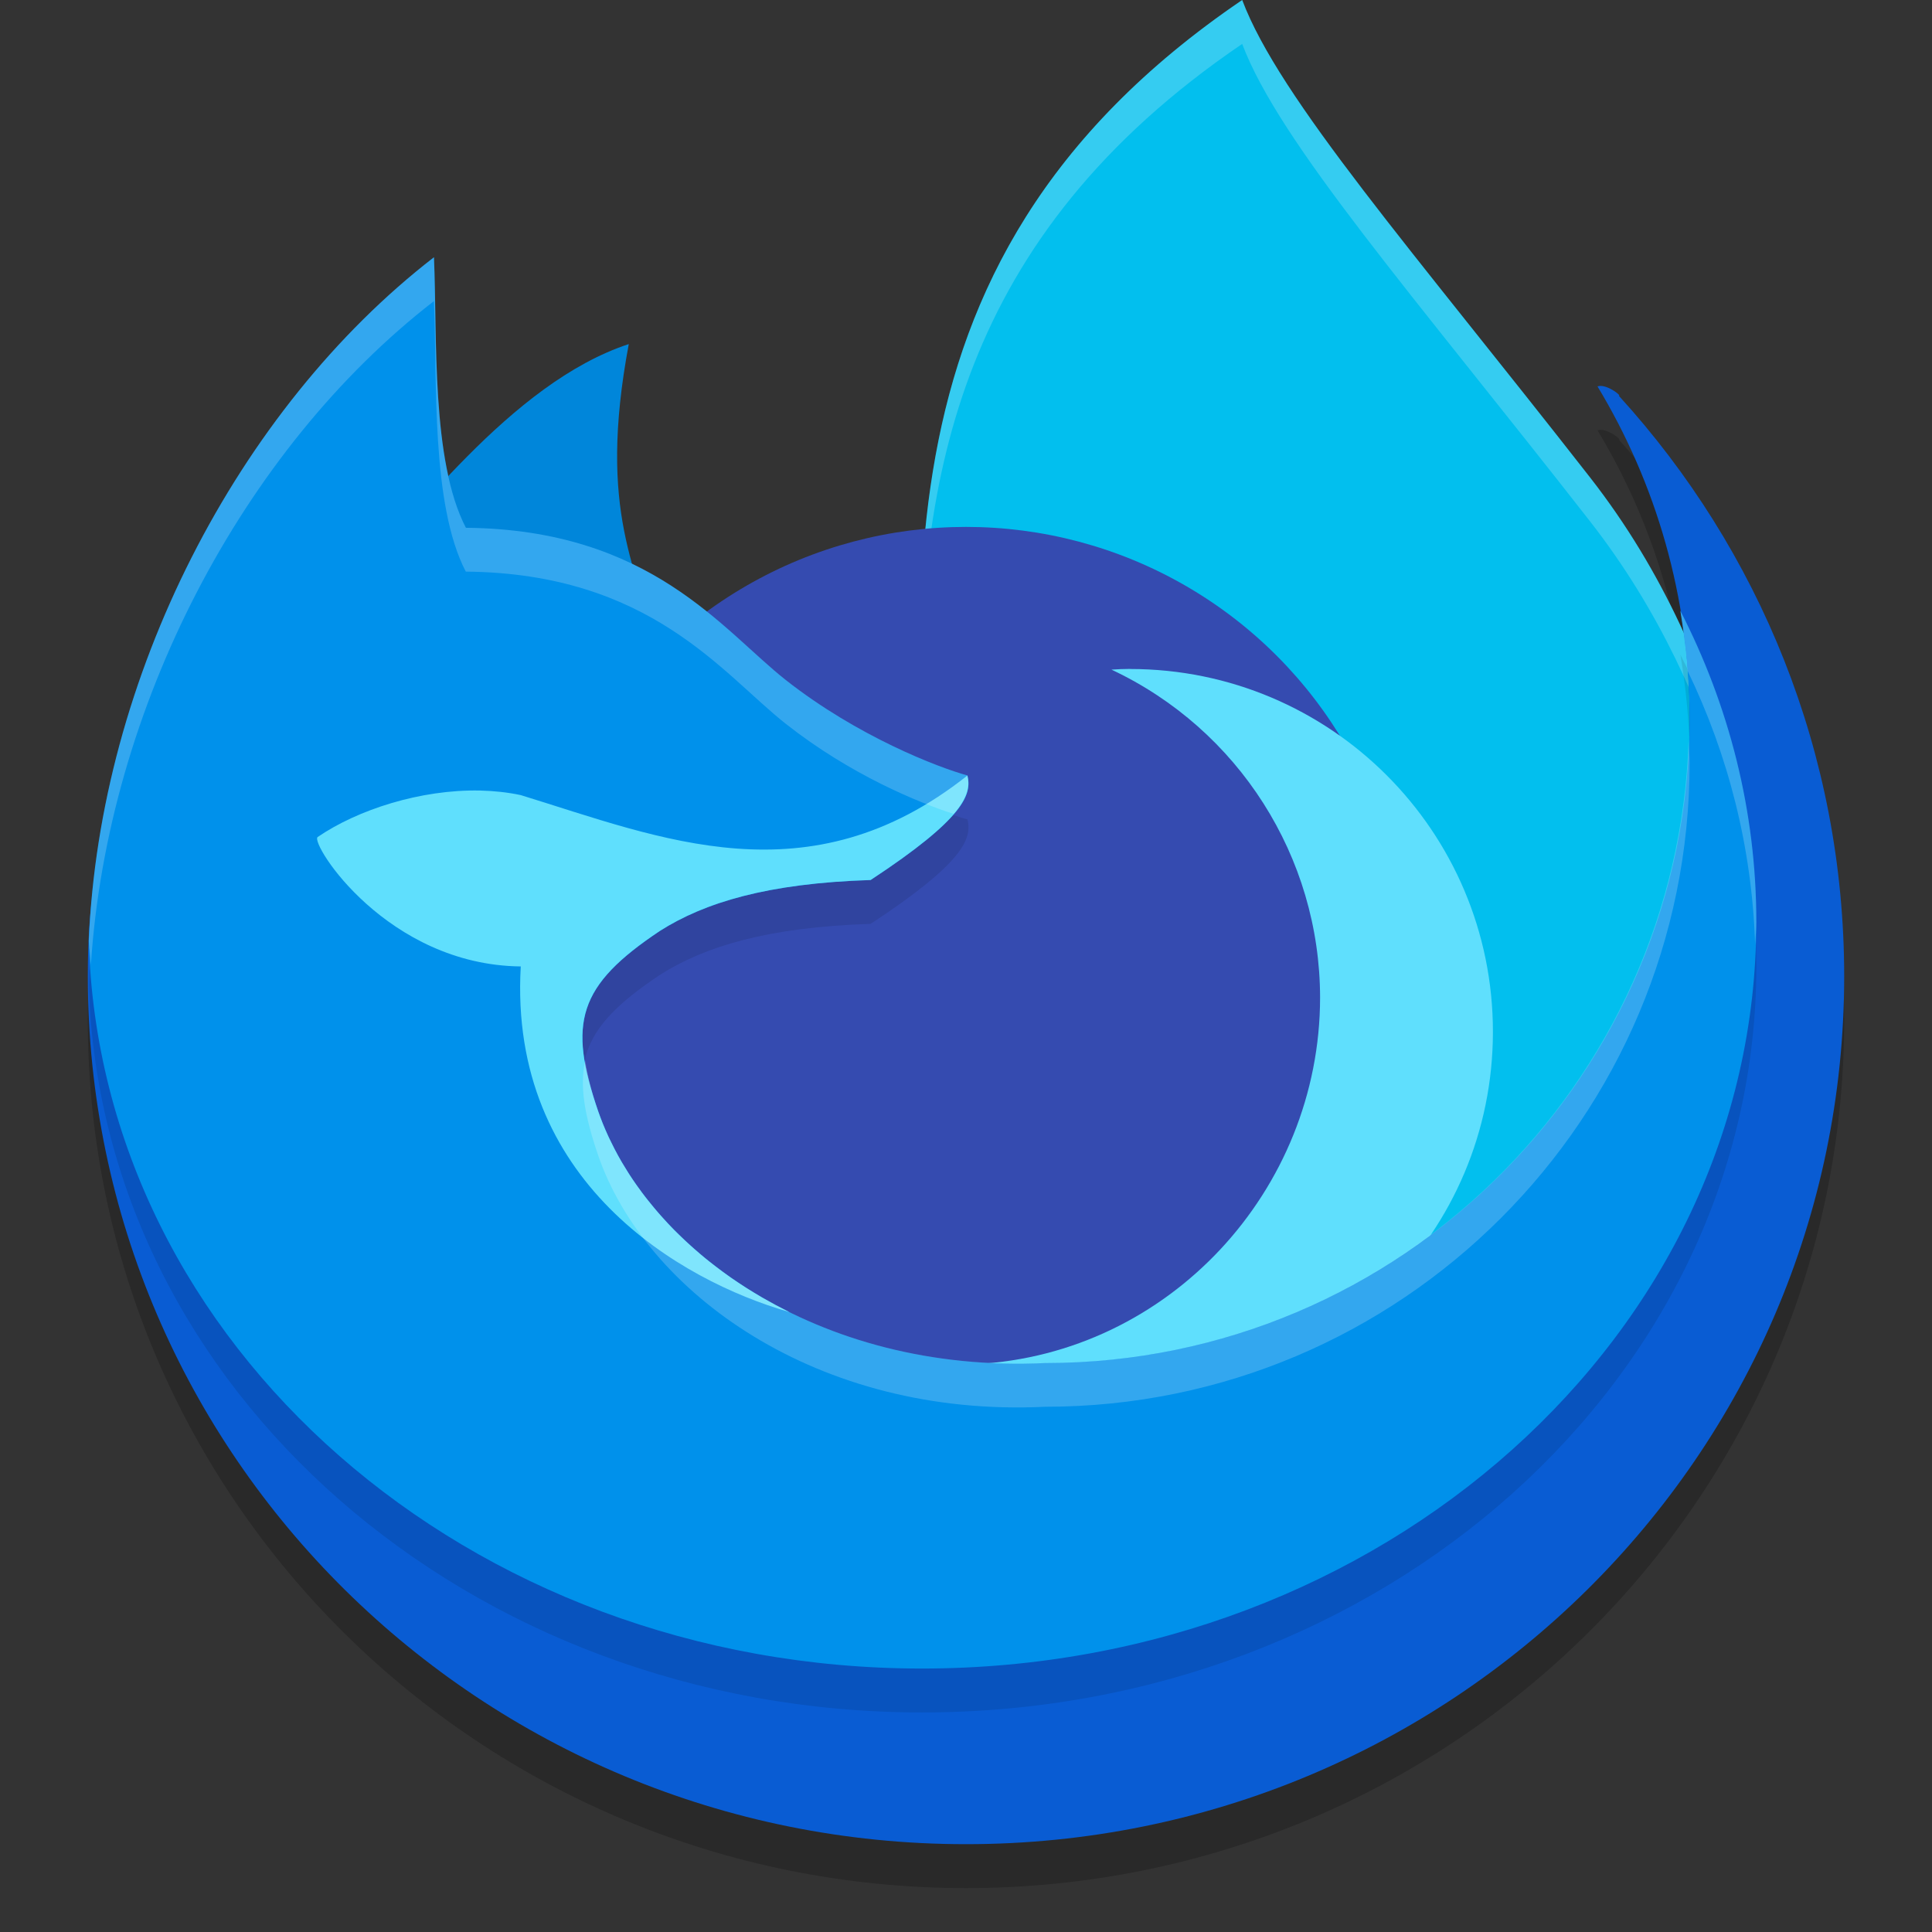 <svg xmlns="http://www.w3.org/2000/svg" width="22" height="22" version="1"><rect width="100%" height="100%" fill="#333333" stroke="none"/><defs>
<linearGradient id="ucPurpleBlue" x1="0%" y1="0%" x2="100%" y2="100%">
  <stop offset="0%" style="stop-color:#B794F4;stop-opacity:1"/>
  <stop offset="100%" style="stop-color:#4299E1;stop-opacity:1"/>
</linearGradient>
</defs>
 <path style="opacity:0.2" d="M 4.692,7.953 C 2.353,9.762 1,8.454 1,11.617 1,17.075 5.477,21.5 11,21.5 c 5.523,0 10,-4.425 10,-9.883 0,-2.541 -0.97,-4.858 -2.565,-6.609 0.036,-0.001 -0.149,-0.143 -0.244,-0.108 0.667,1.105 1.05,2.4 1.05,3.784 0,4.052 -2.253,8.066 -6.305,8.066 C 10.333,16.876 6.866,15.212 6.333,13.655 5.989,12.651 6.076,11.523 7.012,10.898 7.521,10.575 8.263,10.257 9.436,10.219 10.508,9.514 9.986,9.594 9.935,9.381 9.602,9.29 9.011,9.164 8.195,8.522 7.472,7.953 7.136,7.737 5.03,7.717 4.632,6.951 4.731,8.863 4.692,7.953 Z"/>
 <path style="fill:#02bfee" d="m 14.145,0 c 0.422,1.123 1.947,2.857 3.959,5.434 1.704,2.182 1.899,4.617 2.529,6.807 l -4.735,4.075 -5.348,-5.491 C 10.526,7.175 9.65,3.055 14.145,0 Z"/>
 <path style="opacity:0.2;fill:#ffffff" d="M 14.145,0 C 10.701,2.34 10.412,5.303 10.475,8.203 10.463,5.465 10.9,2.705 14.145,0.5 c 0.422,1.123 1.947,2.857 3.959,5.434 1.599,2.049 1.878,4.313 2.426,6.395 l 0.104,-0.088 C 20.003,10.051 19.808,7.616 18.104,5.434 16.091,2.857 14.566,1.123 14.145,0 Z"/>
 <path style="fill:#0086da" d="M 3.978,6.657 C 4.673,5.968 5.807,4.363 7.16,3.918 6.797,5.856 7.268,6.472 7.503,7.463 L 5.328,6.899 Z"/>
 <circle style="fill:#354bb0" cx="11" cy="11" r="5"/>
 <path style="fill:#5fdffd" d="m 12.869,7.617 c -0.071,7e-4 -0.142,0.003 -0.213,0.008 1.448,0.68 2.374,2.134 2.376,3.734 -0.001,2.198 -1.723,4.06 -3.918,4.174 0.549,0.26 1.148,0.345 1.755,0.347 2.282,2.1e-5 4.131,-1.85 4.131,-4.131 2e-5,-2.282 -1.85,-4.131 -4.131,-4.131 z"/>
 <path id="ellipse841" style="fill:#095cd3" d="M 4.692,7.453 C 2.353,9.262 1,7.954 1,11.117 c 0,5.458 4.477,9.883 10,9.883 5.523,0 10,-4.425 10,-9.883 0,-2.541 -0.97,-4.858 -2.565,-6.609 0.036,-0.001 -0.149,-0.143 -0.244,-0.108 0.667,1.105 1.05,2.4 1.05,3.784 0,4.052 -2.253,8.066 -6.305,8.066 C 10.333,16.376 6.866,14.712 6.333,13.155 5.989,12.151 6.076,11.023 7.012,10.398 7.521,10.075 8.263,9.757 9.436,9.719 10.508,9.014 9.986,9.094 9.935,8.881 9.602,8.79 9.011,8.664 8.195,8.022 7.472,7.453 7.136,7.237 5.03,7.217 4.632,6.451 4.731,8.363 4.692,7.453 Z"/>
 <path style="opacity:0.1" d="M 4.843,3.829 C 2.604,5.561 1.134,8.216 1.012,11.214 c 0.128,4.595 4.322,8.286 9.488,8.286 5.247,0 9.5,-3.806 9.5,-8.5 0,-1.265 -0.311,-2.465 -0.865,-3.544 0.067,0.4 0.106,0.809 0.106,1.228 0,4.052 -3.285,7.337 -7.337,7.337 C 9.302,16.147 7.344,14.709 6.811,13.152 6.466,12.148 6.579,11.724 7.516,11.1 8.024,10.777 8.741,10.558 9.914,10.52 10.986,9.816 11.068,9.544 11.017,9.331 10.684,9.24 9.765,8.887 8.949,8.245 8.226,7.676 7.313,6.53 5.206,6.51 4.808,5.744 4.882,4.739 4.843,3.829 Z"/>
 <path style="fill:#0091eb" d="m 4.942,2.929 c -2.239,1.732 -3.809,4.787 -3.931,7.785 0.128,4.595 4.322,8.286 9.488,8.286 5.247,0 9.5,-3.806 9.5,-8.5 0,-1.265 -0.311,-2.465 -0.865,-3.544 0.067,0.4 0.106,0.809 0.106,1.228 0,4.052 -3.285,7.337 -7.337,7.337 C 9.302,15.647 7.344,14.209 6.811,12.652 6.466,11.648 6.579,11.224 7.516,10.6 8.024,10.277 8.741,10.058 9.914,10.02 10.986,9.316 11.068,9.044 11.017,8.831 10.684,8.74 9.765,8.387 8.949,7.745 8.226,7.176 7.412,6.03 5.306,6.01 4.908,5.244 4.981,3.839 4.942,2.929 Z"/>
 <path style="fill:#5fdffd" d="M 5.468,9.002 C 4.787,8.988 4.071,9.221 3.616,9.532 3.535,9.613 4.409,10.989 5.93,11.005 5.789,13.458 7.75,14.584 8.983,14.939 l 3.74e-4,-0.001 c -3.27e-4,-1.68e-4 -6.5e-4,-3.79e-4 -0.001,-5.5e-4 -0.099,-0.049 -0.196,-0.101 -0.29,-0.155 -0.009,-0.005 -0.017,-0.01 -0.026,-0.015 -0.053,-0.031 -0.104,-0.062 -0.155,-0.094 -0.01,-0.006 -0.02,-0.013 -0.03,-0.019 -0.051,-0.033 -0.101,-0.066 -0.15,-0.1 -0.008,-0.005 -0.015,-0.011 -0.023,-0.016 -0.028,-0.02 -0.056,-0.04 -0.083,-0.06 -0.054,-0.04 -0.106,-0.08 -0.158,-0.121 -0.012,-0.01 -0.024,-0.02 -0.036,-0.029 -0.036,-0.03 -0.072,-0.06 -0.107,-0.091 -0.017,-0.015 -0.034,-0.03 -0.051,-0.045 -0.024,-0.022 -0.048,-0.044 -0.072,-0.066 -0.023,-0.021 -0.046,-0.043 -0.068,-0.065 -0.018,-0.018 -0.037,-0.036 -0.055,-0.054 -0.026,-0.026 -0.052,-0.053 -0.077,-0.08 -4.86e-4,-5e-4 -9.5e-4,-10e-4 -0.001,-0.002 -0.016,-0.017 -0.031,-0.033 -0.046,-0.05 -0.021,-0.024 -0.043,-0.047 -0.063,-0.071 -0.016,-0.019 -0.032,-0.038 -0.048,-0.057 -0.021,-0.025 -0.042,-0.051 -0.062,-0.076 -0.011,-0.014 -0.023,-0.029 -0.034,-0.043 -0.026,-0.033 -0.05,-0.066 -0.074,-0.1 -0.01,-0.013 -0.019,-0.027 -0.029,-0.04 -0.025,-0.036 -0.05,-0.072 -0.073,-0.108 -0.006,-0.01 -0.013,-0.02 -0.019,-0.03 -0.023,-0.037 -0.046,-0.074 -0.068,-0.111 -0.005,-0.008 -0.009,-0.016 -0.014,-0.024 -0.022,-0.038 -0.043,-0.076 -0.063,-0.115 -0.004,-0.007 -0.008,-0.014 -0.011,-0.021 -0.021,-0.041 -0.041,-0.082 -0.061,-0.123 -0.004,-0.009 -0.008,-0.017 -0.012,-0.026 -0.019,-0.041 -0.037,-0.083 -0.054,-0.124 -0.003,-0.007 -0.005,-0.013 -0.008,-0.02 -0.018,-0.044 -0.034,-0.089 -0.05,-0.133 C 6.466,11.648 6.579,11.224 7.515,10.6 8.024,10.277 8.74,10.058 9.914,10.021 10.986,9.316 11.068,9.044 11.016,8.831 9.208,10.264 7.52,9.542 5.93,9.054 5.78,9.022 5.625,9.006 5.468,9.002 Z"/>
 <path style="opacity:0.2;fill:#ffffff" d="M 4.941,2.93 C 2.702,4.661 1.134,7.715 1.012,10.713 c 0.003,0.092 0.018,0.182 0.023,0.273 0.19,-2.924 1.724,-5.869 3.906,-7.557 0.039,0.91 -0.035,2.314 0.363,3.08 2.106,0.02 2.922,1.165 3.645,1.734 C 9.69,8.827 10.465,9.141 10.859,9.268 11.025,9.073 11.042,8.941 11.016,8.83 10.683,8.739 9.765,8.386 8.949,7.744 8.226,7.175 7.411,6.029 5.305,6.01 4.907,5.243 4.98,3.84 4.941,2.93 Z M 19.135,6.955 c 0.038,0.224 0.064,0.453 0.082,0.684 C 19.681,8.6 19.951,9.653 19.986,10.76 19.989,10.673 20,10.588 20,10.5 20,9.235 19.689,8.034 19.135,6.955 Z m 0.094,1.465 C 19.103,12.361 15.876,15.52 11.904,15.52 9.302,15.646 7.344,14.209 6.811,12.652 6.735,12.432 6.692,12.249 6.664,12.076 c -0.065,0.289 -0.009,0.622 0.146,1.076 0.534,1.557 2.491,2.994 5.094,2.867 4.052,0 7.336,-3.284 7.336,-7.336 0,-0.089 -0.008,-0.176 -0.012,-0.264 z"/>
</svg>

